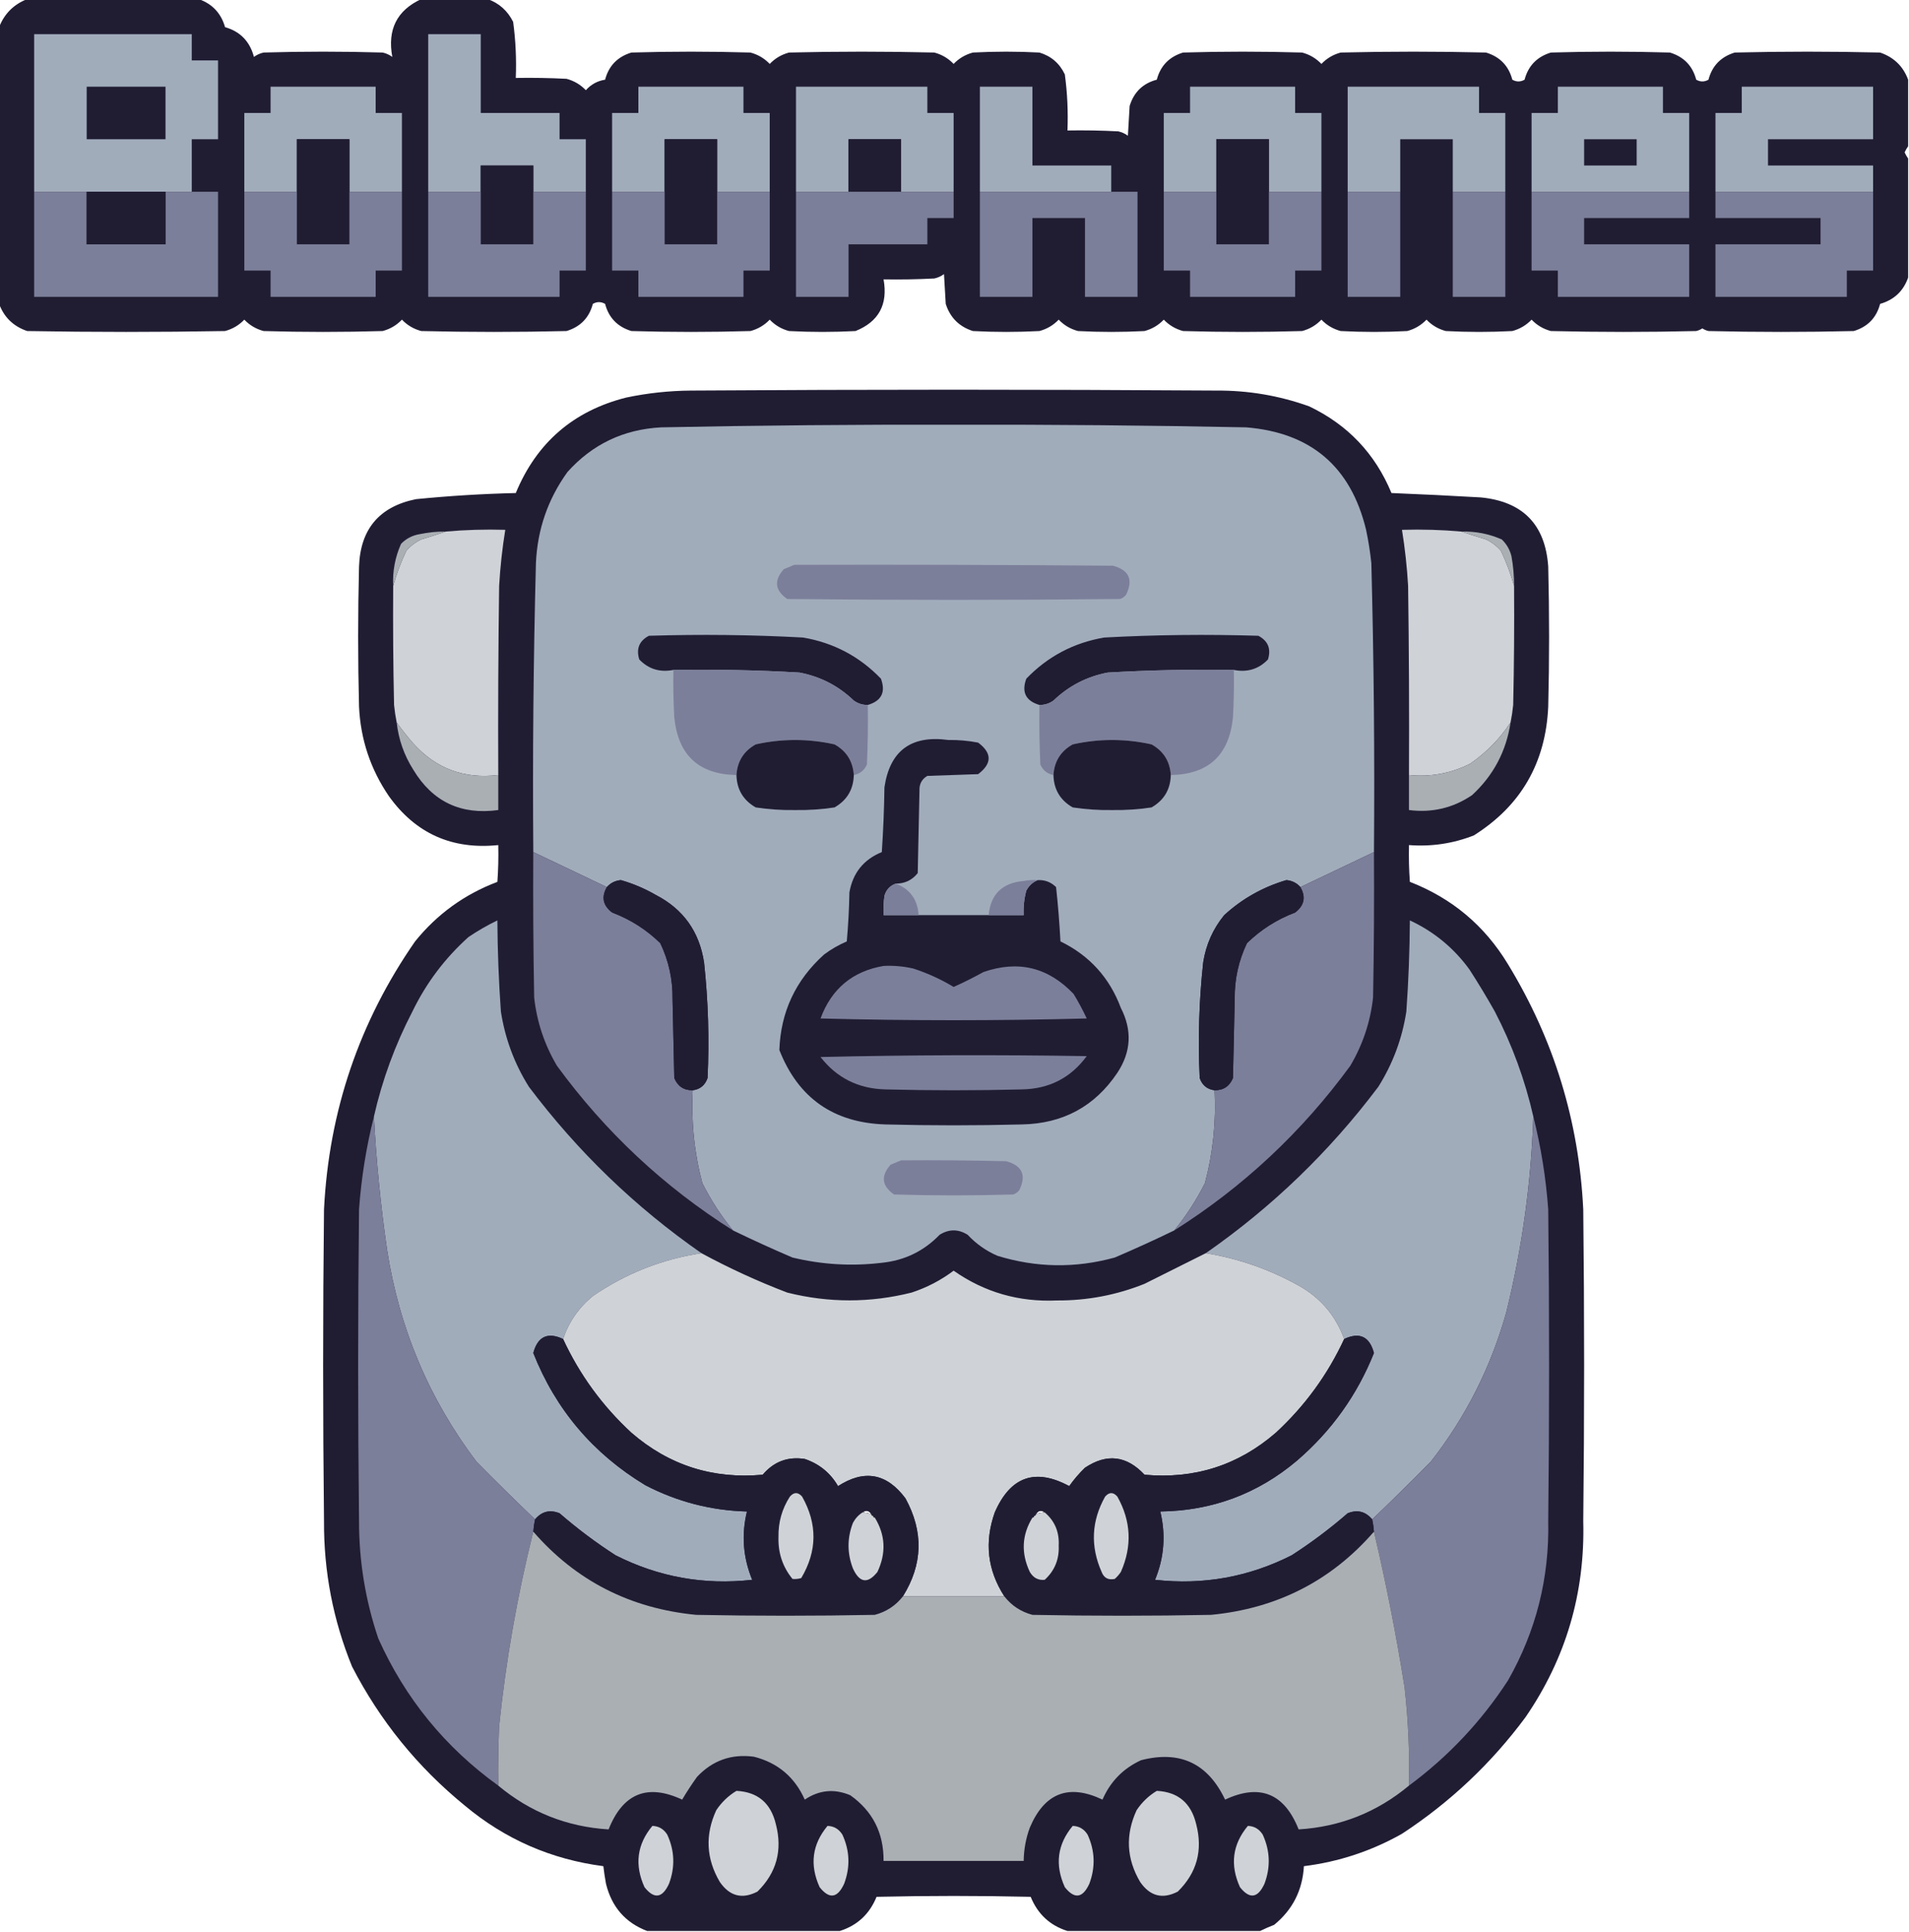 <?xml version="1.0"?>
<svg width="1090" height="1103" xmlns="http://www.w3.org/2000/svg" xmlns:svg="http://www.w3.org/2000/svg" clip-rule="evenodd" fill-rule="evenodd" version="1.1">
 <g class="layer">
  <title>Layer 1</title>
  <g id="svg_1">
   <path d="m15.5,-0.5c32.67,0 65.33,0 98,0c7.74,2.74 12.74,8.07 15,16c8.65,2.48 14.15,8.15 16.5,17c1.65,-1.22 3.48,-2.05 5.5,-2.5c22.67,-0.67 45.33,-0.67 68,0c2.02,0.45 3.85,1.28 5.5,2.5c-2.89,-15.56 2.61,-26.56 16.5,-33c12.67,0 25.33,0 38,0c6.5,2.33 11.34,6.66 14.5,13c1.43,10.59 1.93,21.26 1.5,32c9.67,-0.17 19.34,0 29,0.5c4.29,1.15 7.96,3.31 11,6.5c2.96,-3.31 6.63,-5.31 11,-6c2.08,-7.91 7.08,-13.08 15,-15.5c22.67,-0.67 45.33,-0.67 68,0c4.29,1.15 7.96,3.31 11,6.5c3.04,-3.19 6.71,-5.35 11,-6.5c27.67,-0.67 55.33,-0.67 83,0c4.29,1.15 7.96,3.31 11,6.5c3.04,-3.19 6.71,-5.35 11,-6.5c12.67,-0.67 25.33,-0.67 38,0c6.68,2.01 11.51,6.18 14.5,12.5c1.43,10.59 1.93,21.26 1.5,32c9.67,-0.17 19.34,0 29,0.5c2.02,0.45 3.85,1.28 5.5,2.5c0.33,-5.67 0.67,-11.33 1,-17c2.42,-7.92 7.59,-12.92 15.5,-15c2.08,-7.91 7.08,-13.08 15,-15.5c22.67,-0.67 45.33,-0.67 68,0c4.29,1.15 7.96,3.31 11,6.5c3.04,-3.19 6.71,-5.35 11,-6.5c27.67,-0.67 55.33,-0.67 83,0c7.92,2.42 12.92,7.59 15,15.5c2.33,1.33 4.67,1.33 7,0c2.08,-7.91 7.08,-13.08 15,-15.5c22.67,-0.67 45.33,-0.67 68,0c7.92,2.42 12.92,7.59 15,15.5c2.33,1.33 4.67,1.33 7,0c2.08,-7.91 7.08,-13.08 15,-15.5c27.67,-0.67 55.33,-0.67 83,0c7.85,2.69 13.18,7.85 16,15.5c0,12.67 0,25.33 0,38c-0.75,1.03 -1.42,2.2 -2,3.5c0.58,1.3 1.25,2.47 2,3.5c0,22.67 0,45.33 0,68c-2.74,7.74 -8.07,12.74 -16,15c-2.08,7.91 -7.08,13.08 -15,15.5c-27.67,0.67 -55.33,0.67 -83,0c-1.27,-0.31 -2.43,-0.81 -3.5,-1.5c-1.07,0.69 -2.23,1.19 -3.5,1.5c-27.67,0.67 -55.33,0.67 -83,0c-4.29,-1.15 -7.96,-3.31 -11,-6.5c-3.04,3.19 -6.71,5.35 -11,6.5c-12.67,0.67 -25.33,0.67 -38,0c-4.29,-1.15 -7.96,-3.31 -11,-6.5c-3.04,3.19 -6.71,5.35 -11,6.5c-12.67,0.67 -25.33,0.67 -38,0c-4.29,-1.15 -7.96,-3.31 -11,-6.5c-3.04,3.19 -6.71,5.35 -11,6.5c-22.67,0.67 -45.33,0.67 -68,0c-4.29,-1.15 -7.96,-3.31 -11,-6.5c-3.04,3.19 -6.71,5.35 -11,6.5c-12.67,0.67 -25.33,0.67 -38,0c-4.29,-1.15 -7.96,-3.31 -11,-6.5c-3.04,3.19 -6.71,5.35 -11,6.5c-12.67,0.67 -25.33,0.67 -38,0c-7.83,-2.5 -13,-7.67 -15.5,-15.5c-0.33,-5.67 -0.67,-11.33 -1,-17c-1.65,1.22 -3.48,2.05 -5.5,2.5c-9.66,0.5 -19.33,0.67 -29,0.5c2.59,14.33 -2.74,24.16 -16,29.5c-12.67,0.67 -25.33,0.67 -38,0c-4.29,-1.15 -7.96,-3.31 -11,-6.5c-3.04,3.19 -6.71,5.35 -11,6.5c-22.67,0.67 -45.33,0.67 -68,0c-7.92,-2.42 -12.92,-7.59 -15,-15.5c-2.33,-1.33 -4.67,-1.33 -7,0c-2.08,7.91 -7.08,13.08 -15,15.5c-27.67,0.67 -55.33,0.67 -83,0c-4.29,-1.15 -7.96,-3.31 -11,-6.5c-3.04,3.19 -6.71,5.35 -11,6.5c-22.67,0.67 -45.33,0.67 -68,0c-4.29,-1.15 -7.96,-3.31 -11,-6.5c-3.04,3.19 -6.71,5.35 -11,6.5c-37.67,0.67 -75.33,0.67 -113,0c-7.85,-2.69 -13.18,-7.85 -16,-15.5c0,-52.67 0,-105.33 0,-158c3,-7.67 8.33,-13 16,-16z" fill="#201d33" id="svg_2"/>
  </g>
  <g id="svg_3">
   <path d="m109.5,109.5c-5,0 -10,0 -15,0c-15,0 -30,0 -45,0c-10,0 -20,0 -30,0c0,-30 0,-60 0,-90c30,0 60,0 90,0c0,5 0,10 0,15c5,0 10,0 15,0c0,15 0,30 0,45c-5,0 -10,0 -15,0c0,10 0,20 0,30z" fill="#a1acbb" id="svg_4"/>
  </g>
  <g id="svg_5">
   <path d="m334.5,109.5c-10,0 -20,0 -30,0c0,-5 0,-10 0,-15c-10,0 -20,0 -30,0c0,5 0,10 0,15c-10,0 -20,0 -30,0c0,-30 0,-60 0,-90c10,0 20,0 30,0c0,15 0,30 0,45c15,0 30,0 45,0c0,5 0,10 0,15c5,0 10,0 15,0c0,10 0,20 0,30z" fill="#a1acbb" id="svg_6"/>
  </g>
  <g id="svg_7">
   <path d="m49.5,49.5c15,0 30,0 45,0c0,10 0,20 0,30c-15,0 -30,0 -45,0c0,-10 0,-20 0,-30z" fill="#201d33" id="svg_8"/>
  </g>
  <g id="svg_9">
   <path d="m229.5,109.5c-10,0 -20,0 -30,0c0,-10 0,-20 0,-30c-10,0 -20,0 -30,0c0,10 0,20 0,30c-10,0 -20,0 -30,0c0,-15 0,-30 0,-45c5,0 10,0 15,0c0,-5 0,-10 0,-15c20,0 40,0 60,0c0,5 0,10 0,15c5,0 10,0 15,0c0,15 0,30 0,45z" fill="#a1acbb" id="svg_10"/>
  </g>
  <g id="svg_11">
   <path d="m439.5,109.5c-10,0 -20,0 -30,0c0,-10 0,-20 0,-30c-10,0 -20,0 -30,0c0,10 0,20 0,30c-10,0 -20,0 -30,0c0,-15 0,-30 0,-45c5,0 10,0 15,0c0,-5 0,-10 0,-15c20,0 40,0 60,0c0,5 0,10 0,15c5,0 10,0 15,0c0,15 0,30 0,45z" fill="#a1acbb" id="svg_12"/>
  </g>
  <g id="svg_13">
   <path d="m544.5,109.5c-10,0 -20,0 -30,0c0,-10 0,-20 0,-30c-10,0 -20,0 -30,0c0,10 0,20 0,30c-10,0 -20,0 -30,0c0,-20 0,-40 0,-60c25,0 50,0 75,0c0,5 0,10 0,15c5,0 10,0 15,0c0,15 0,30 0,45z" fill="#a1acbb" id="svg_14"/>
  </g>
  <g id="svg_15">
   <path d="m634.5,109.5c-25,0 -50,0 -75,0c0,-20 0,-40 0,-60c10,0 20,0 30,0c0,15 0,30 0,45c15,0 30,0 45,0c0,5 0,10 0,15z" fill="#a1acbb" id="svg_16"/>
  </g>
  <g id="svg_17">
   <path d="m754.5,109.5c-10,0 -20,0 -30,0c0,-10 0,-20 0,-30c-10,0 -20,0 -30,0c0,10 0,20 0,30c-10,0 -20,0 -30,0c0,-15 0,-30 0,-45c5,0 10,0 15,0c0,-5 0,-10 0,-15c20,0 40,0 60,0c0,5 0,10 0,15c5,0 10,0 15,0c0,15 0,30 0,45z" fill="#a1acbb" id="svg_18"/>
  </g>
  <g id="svg_19">
   <path d="m859.5,109.5c-10,0 -20,0 -30,0c0,-10 0,-20 0,-30c-10,0 -20,0 -30,0c0,10 0,20 0,30c-10,0 -20,0 -30,0c0,-20 0,-40 0,-60c25,0 50,0 75,0c0,5 0,10 0,15c5,0 10,0 15,0c0,15 0,30 0,45z" fill="#a1acbb" id="svg_20"/>
  </g>
  <g id="svg_21">
   <path d="m964.5,109.5c-30,0 -60,0 -90,0c0,-15 0,-30 0,-45c5,0 10,0 15,0c0,-5 0,-10 0,-15c20,0 40,0 60,0c0,5 0,10 0,15c5,0 10,0 15,0c0,15 0,30 0,45z" fill="#a1acbb" id="svg_22"/>
  </g>
  <g id="svg_23">
   <path d="m1069.5,109.5c-30,0 -60,0 -90,0c0,-15 0,-30 0,-45c5,0 10,0 15,0c0,-5 0,-10 0,-15c25,0 50,0 75,0c0,10 0,20 0,30c-20,0 -40,0 -60,0c0,5 0,10 0,15c20,0 40,0 60,0c0,5 0,10 0,15z" fill="#a1acbb" id="svg_24"/>
  </g>
  <g id="svg_25">
   <path d="m199.5,109.5c0,10 0,20 0,30c-10,0 -20,0 -30,0c0,-10 0,-20 0,-30c0,-10 0,-20 0,-30c10,0 20,0 30,0c0,10 0,20 0,30z" fill="#201d33" id="svg_26"/>
  </g>
  <g id="svg_27">
   <path d="m409.5,109.5c0,10 0,20 0,30c-10,0 -20,0 -30,0c0,-10 0,-20 0,-30c0,-10 0,-20 0,-30c10,0 20,0 30,0c0,10 0,20 0,30z" fill="#201d33" id="svg_28"/>
  </g>
  <g id="svg_29">
   <path d="m514.5,109.5c-10,0 -20,0 -30,0c0,-10 0,-20 0,-30c10,0 20,0 30,0c0,10 0,20 0,30z" fill="#201d33" id="svg_30"/>
  </g>
  <g id="svg_31">
   <path d="m724.5,109.5c0,10 0,20 0,30c-10,0 -20,0 -30,0c0,-10 0,-20 0,-30c0,-10 0,-20 0,-30c10,0 20,0 30,0c0,10 0,20 0,30z" fill="#201d33" id="svg_32"/>
  </g>
  <g id="svg_33">
   <path d="m904.5,79.5c10,0 20,0 30,0c0,5 0,10 0,15c-10,0 -20,0 -30,0c0,-5 0,-10 0,-15z" fill="#201d33" id="svg_34"/>
  </g>
  <g id="svg_35">
   <path d="m304.5,109.5c0,10 0,20 0,30c-10,0 -20,0 -30,0c0,-10 0,-20 0,-30c0,-5 0,-10 0,-15c10,0 20,0 30,0c0,5 0,10 0,15z" fill="#201d33" id="svg_36"/>
  </g>
  <g id="svg_37">
   <path d="m19.5,109.5c10,0 20,0 30,0c0,10 0,20 0,30c15,0 30,0 45,0c0,-10 0,-20 0,-30c5,0 10,0 15,0c5,0 10,0 15,0c0,20 0,40 0,60c-35,0 -70,0 -105,0c0,-20 0,-40 0,-60z" fill="#7c7f9a" id="svg_38"/>
  </g>
  <g id="svg_39">
   <path d="m49.5,109.5c15,0 30,0 45,0c0,10 0,20 0,30c-15,0 -30,0 -45,0c0,-10 0,-20 0,-30z" fill="#201d33" id="svg_40"/>
  </g>
  <g id="svg_41">
   <path d="m139.5,109.5c10,0 20,0 30,0c0,10 0,20 0,30c10,0 20,0 30,0c0,-10 0,-20 0,-30c10,0 20,0 30,0c0,15 0,30 0,45c-5,0 -10,0 -15,0c0,5 0,10 0,15c-20,0 -40,0 -60,0c0,-5 0,-10 0,-15c-5,0 -10,0 -15,0c0,-15 0,-30 0,-45z" fill="#7c7f9a" id="svg_42"/>
  </g>
  <g id="svg_43">
   <path d="m244.5,109.5c10,0 20,0 30,0c0,10 0,20 0,30c10,0 20,0 30,0c0,-10 0,-20 0,-30c10,0 20,0 30,0c0,15 0,30 0,45c-5,0 -10,0 -15,0c0,5 0,10 0,15c-25,0 -50,0 -75,0c0,-20 0,-40 0,-60z" fill="#7c7f9a" id="svg_44"/>
  </g>
  <g id="svg_45">
   <path d="m349.5,109.5c10,0 20,0 30,0c0,10 0,20 0,30c10,0 20,0 30,0c0,-10 0,-20 0,-30c10,0 20,0 30,0c0,15 0,30 0,45c-5,0 -10,0 -15,0c0,5 0,10 0,15c-20,0 -40,0 -60,0c0,-5 0,-10 0,-15c-5,0 -10,0 -15,0c0,-15 0,-30 0,-45z" fill="#7c7f9a" id="svg_46"/>
  </g>
  <g id="svg_47">
   <path d="m454.5,109.5c10,0 20,0 30,0c10,0 20,0 30,0c10,0 20,0 30,0c0,5 0,10 0,15c-5,0 -10,0 -15,0c0,5 0,10 0,15c-15,0 -30,0 -45,0c0,10 0,20 0,30c-10,0 -20,0 -30,0c0,-20 0,-40 0,-60z" fill="#7c7f9a" id="svg_48"/>
  </g>
  <g id="svg_49">
   <path d="m559.5,109.5c25,0 50,0 75,0c5,0 10,0 15,0c0,20 0,40 0,60c-10,0 -20,0 -30,0c0,-15 0,-30 0,-45c-10,0 -20,0 -30,0c0,15 0,30 0,45c-10,0 -20,0 -30,0c0,-20 0,-40 0,-60z" fill="#7c7f9a" id="svg_50"/>
  </g>
  <g id="svg_51">
   <path d="m664.5,109.5c10,0 20,0 30,0c0,10 0,20 0,30c10,0 20,0 30,0c0,-10 0,-20 0,-30c10,0 20,0 30,0c0,15 0,30 0,45c-5,0 -10,0 -15,0c0,5 0,10 0,15c-20,0 -40,0 -60,0c0,-5 0,-10 0,-15c-5,0 -10,0 -15,0c0,-15 0,-30 0,-45z" fill="#7c7f9a" id="svg_52"/>
  </g>
  <g id="svg_53">
   <path d="m769.5,109.5c10,0 20,0 30,0c0,20 0,40 0,60c-10,0 -20,0 -30,0c0,-20 0,-40 0,-60z" fill="#7c7f9a" id="svg_54"/>
  </g>
  <g id="svg_55">
   <path d="m829.5,109.5c10,0 20,0 30,0c0,20 0,40 0,60c-10,0 -20,0 -30,0c0,-20 0,-40 0,-60z" fill="#7c7f9a" id="svg_56"/>
  </g>
  <g id="svg_57">
   <path d="m874.5,109.5c30,0 60,0 90,0c0,5 0,10 0,15c-20,0 -40,0 -60,0c0,5 0,10 0,15c20,0 40,0 60,0c0,10 0,20 0,30c-25,0 -50,0 -75,0c0,-5 0,-10 0,-15c-5,0 -10,0 -15,0c0,-15 0,-30 0,-45z" fill="#7c7f9a" id="svg_58"/>
  </g>
  <g id="svg_59">
   <path d="m979.5,109.5c30,0 60,0 90,0c0,15 0,30 0,45c-5,0 -10,0 -15,0c0,5 0,10 0,15c-25,0 -50,0 -75,0c0,-10 0,-20 0,-30c20,0 40,0 60,0c0,-5 0,-10 0,-15c-20,0 -40,0 -60,0c0,-5 0,-10 0,-15z" fill="#7c7f9a" id="svg_60"/>
  </g>
  <g id="svg_61">
   <path d="m719.5,1102.5c-36.67,0 -73.33,0 -110,0c-9.97,-3.13 -16.97,-9.63 -21,-19.5c-29.33,-0.67 -58.67,-0.67 -88,0c-4.03,9.87 -11.03,16.37 -21,19.5c-36.67,0 -73.33,0 -110,0c-12.42,-4.73 -20.25,-13.73 -23.5,-27c-0.61,-3.33 -1.11,-6.66 -1.5,-10c-29.76,-3.88 -56.09,-15.38 -79,-34.5c-27.06,-22.05 -48.56,-48.55 -64.5,-79.5c-10.82,-26.57 -16.15,-54.24 -16,-83c-0.67,-59.33 -0.67,-118.67 0,-178c2.81,-56.1 20.14,-107.1 52,-153c12.56,-15.56 28.23,-26.89 47,-34c0.5,-6.99 0.67,-13.99 0.5,-21c-26.38,2.72 -47.21,-6.61 -62.5,-28c-10.45,-15.35 -16.12,-32.35 -17,-51c-0.67,-26.67 -0.67,-53.33 0,-80c0.74,-21.4 11.57,-34.24 32.5,-38.5c18.94,-1.88 37.94,-3.05 57,-3.5c11.88,-28.72 32.88,-46.88 63,-54.5c12.2,-2.57 24.53,-3.9 37,-4c100,-0.67 200,-0.67 300,0c18.21,-0.13 35.88,2.87 53,9c22.01,10.51 37.67,27.01 47,49.5c17.01,0.68 34.01,1.52 51,2.5c24.01,2.34 36.85,15.51 38.5,39.5c0.67,26.67 0.67,53.33 0,80c-1.45,32.09 -15.62,56.59 -42.5,73.5c-11.9,4.65 -24.24,6.48 -37,5.5c-0.17,7.01 0,14.01 0.5,21c24.03,9.34 42.7,25 56,47c26.2,42.95 40.54,89.62 43,140c0.67,59.33 0.67,118.67 0,178c1.08,41.06 -9.92,78.39 -33,112c-19.55,26.36 -43.05,48.52 -70.5,66.5c-17.45,9.86 -36.11,16.03 -56,18.5c-0.79,13.75 -6.46,24.92 -17,33.5c-2.81,1.09 -5.48,2.26 -8,3.5zm-227,-239c1.95,-1.43 3.62,-1.1 5,1c-1.62,-0.54 -3.28,-0.87 -5,-1zm104,0c-1.72,0.13 -3.38,0.46 -5,1c1.38,-2.1 3.04,-2.43 5,-1z" fill="#201d33" id="svg_62"/>
  </g>
  <g id="svg_63">
   <path d="m784.5,486.5c-14,6.67 -28,13.33 -42,20c-2.1,-2.38 -4.77,-3.72 -8,-4c-13.42,3.96 -25.25,10.62 -35.5,20c-6.43,7.87 -10.43,16.87 -12,27c-2.38,21.94 -3.04,43.94 -2,66c1.41,4.11 4.24,6.45 8.5,7c0.91,17.97 -0.92,35.64 -5.5,53c-4.9,9.71 -10.74,18.71 -17.5,27c-11.22,5.44 -22.55,10.61 -34,15.5c-22.45,6.17 -44.78,5.84 -67,-1c-6.5,-2.83 -12.16,-6.83 -17,-12c-5.33,-3.33 -10.67,-3.33 -16,0c-9,9.33 -20,14.67 -33,16c-17.17,2.06 -34.17,1.06 -51,-3c-11.45,-4.89 -22.78,-10.06 -34,-15.5c-6.76,-8.29 -12.6,-17.29 -17.5,-27c-4.58,-17.36 -6.41,-35.03 -5.5,-53c4.26,-0.55 7.09,-2.89 8.5,-7c1.04,-22.06 0.38,-44.06 -2,-66c-2.69,-17.58 -11.86,-30.41 -27.5,-38.5c-6.34,-3.67 -13.01,-6.5 -20,-8.5c-3.23,0.28 -5.9,1.62 -8,4c-14,-6.67 -28,-13.33 -42,-20c-0.44,-55.02 0.06,-110.02 1.5,-165c0.85,-19.2 6.85,-36.54 18,-52c14.23,-15.87 32.07,-24.37 53.5,-25.5c55.65,-1.13 111.32,-1.63 167,-1.5c55.68,-0.13 111.35,0.37 167,1.5c36.99,2.99 59.82,22.49 68.5,58.5c1.33,6.28 2.33,12.62 3,19c1.44,54.98 1.94,109.98 1.5,165z" fill="#a1acbb" id="svg_64"/>
  </g>
  <g id="svg_65">
   <path d="m284.5,442.5c-19.39,2.37 -35.55,-3.63 -48.5,-18c-3.41,-3.9 -6.58,-7.9 -9.5,-12c-0.66,-3.29 -1.16,-6.62 -1.5,-10c-0.5,-22.66 -0.67,-45.33 -0.5,-68c1.88,-6.78 4.38,-13.45 7.5,-20c2.38,-2.77 5.22,-4.94 8.5,-6.5c4.81,-1.45 9.48,-2.95 14,-4.5c11.15,-1 22.49,-1.33 34,-1c-1.71,10.59 -2.88,21.26 -3.5,32c-0.5,36 -0.67,72 -0.5,108z" fill="#cfd2d7" id="svg_66"/>
  </g>
  <g id="svg_67">
   <path d="m834.5,303.5c4.52,1.55 9.19,3.05 14,4.5c3.28,1.56 6.12,3.73 8.5,6.5c3.13,6.55 5.63,13.22 7.5,20c0.17,22.67 0,45.34 -0.5,68c-0.34,3.38 -0.84,6.71 -1.5,10c-6.1,9.26 -13.76,17.1 -23,23.5c-11,5.57 -22.67,7.73 -35,6.5c0.17,-36 0,-72 -0.5,-108c-0.62,-10.74 -1.79,-21.41 -3.5,-32c11.51,-0.33 22.85,0 34,1z" fill="#cfd2d7" id="svg_68"/>
  </g>
  <g id="svg_69">
   <path d="m254.5,303.5c-4.52,1.55 -9.19,3.05 -14,4.5c-3.28,1.56 -6.12,3.73 -8.5,6.5c-3.12,6.55 -5.62,13.22 -7.5,20c-0.4,-8.39 1.1,-16.39 4.5,-24c2.88,-2.96 6.38,-4.8 10.5,-5.5c4.95,-1.05 9.95,-1.55 15,-1.5z" fill="#aaafb4" id="svg_70"/>
  </g>
  <g id="svg_71">
   <path d="m834.5,303.5c8.01,-0.22 15.68,1.28 23,4.5c2.73,2.63 4.56,5.79 5.5,9.5c1.03,5.62 1.53,11.29 1.5,17c-1.87,-6.78 -4.37,-13.45 -7.5,-20c-2.38,-2.77 -5.22,-4.94 -8.5,-6.5c-4.81,-1.45 -9.48,-2.95 -14,-4.5z" fill="#aaafb4" id="svg_72"/>
  </g>
  <g id="svg_73">
   <path d="m453.5,322.5c60.67,-0.17 121.33,0 182,0.5c9.16,2.48 11.66,7.98 7.5,16.5c-0.9,1.2 -2.07,2.04 -3.5,2.5c-63.33,0.67 -126.67,0.67 -190,0c-7.04,-4.89 -7.71,-10.56 -2,-17c2.11,-0.85 4.11,-1.68 6,-2.5z" fill="#7c7f9a" id="svg_74"/>
  </g>
  <g id="svg_75">
   <path d="m495.5,402.5c-2.93,0.04 -5.59,-0.79 -8,-2.5c-8.74,-8.4 -19.07,-13.73 -31,-16c-23.97,-1.4 -47.97,-1.9 -72,-1.5c-7.73,1.51 -14.23,-0.49 -19.5,-6c-1.86,-6.08 -0.02,-10.58 5.5,-13.5c29.36,-0.91 58.69,-0.58 88,1c17.46,2.98 32.29,10.81 44.5,23.5c2.83,7.68 0.33,12.68 -7.5,15z" fill="#201d33" id="svg_76"/>
  </g>
  <g id="svg_77">
   <path d="m704.5,382.5c-24.03,-0.4 -48.03,0.1 -72,1.5c-11.93,2.27 -22.26,7.6 -31,16c-2.41,1.71 -5.08,2.54 -8,2.5c-7.83,-2.32 -10.33,-7.32 -7.5,-15c12.21,-12.69 27.04,-20.52 44.5,-23.5c29.31,-1.58 58.64,-1.91 88,-1c5.52,2.92 7.36,7.42 5.5,13.5c-5.27,5.51 -11.77,7.51 -19.5,6z" fill="#201d33" id="svg_78"/>
  </g>
  <g id="svg_79">
   <path d="m384.5,382.5c24.03,-0.4 48.03,0.1 72,1.5c11.93,2.27 22.26,7.6 31,16c2.41,1.71 5.07,2.54 8,2.5c0.17,11.34 0,22.67 -0.5,34c-1.48,3.32 -3.98,5.32 -7.5,6c-0.5,-7.83 -4.16,-13.66 -11,-17.5c-15,-3.33 -30,-3.33 -45,0c-6.84,3.84 -10.5,9.67 -11,17.5c-21.54,-0.36 -33.37,-11.36 -35.5,-33c-0.5,-8.99 -0.67,-17.99 -0.5,-27z" fill="#7c7f9a" id="svg_80"/>
  </g>
  <g id="svg_81">
   <path d="m704.5,382.5c0.17,9.01 0,18.01 -0.5,27c-2.13,21.64 -13.96,32.64 -35.5,33c-0.5,-7.83 -4.16,-13.66 -11,-17.5c-15,-3.33 -30,-3.33 -45,0c-6.84,3.84 -10.5,9.67 -11,17.5c-3.52,-0.68 -6.02,-2.68 -7.5,-6c-0.5,-11.33 -0.67,-22.66 -0.5,-34c2.92,0.04 5.59,-0.79 8,-2.5c8.74,-8.4 19.07,-13.73 31,-16c23.97,-1.4 47.97,-1.9 72,-1.5z" fill="#7c7f9a" id="svg_82"/>
  </g>
  <g id="svg_83">
   <path d="m226.5,412.5c2.92,4.1 6.09,8.1 9.5,12c12.95,14.37 29.11,20.37 48.5,18c0,6.67 0,13.33 0,20c-21.32,2.92 -37.49,-4.75 -48.5,-23c-5.26,-8.28 -8.43,-17.28 -9.5,-27z" fill="#aaafb4" id="svg_84"/>
  </g>
  <g id="svg_85">
   <path d="m862.5,412.5c-2.47,16.44 -9.8,30.27 -22,41.5c-10.84,7.34 -22.84,10.17 -36,8.5c0,-6.67 0,-13.33 0,-20c12.33,1.23 24,-0.93 35,-6.5c9.24,-6.4 16.9,-14.24 23,-23.5z" fill="#aaafb4" id="svg_86"/>
  </g>
  <g id="svg_87">
   <path d="m487.5,442.5c-0.2,8.24 -3.87,14.4 -11,18.5c-7.43,1.12 -14.93,1.62 -22.5,1.5c-7.57,0.12 -15.07,-0.38 -22.5,-1.5c-7.13,-4.1 -10.8,-10.26 -11,-18.5c0.5,-7.83 4.16,-13.66 11,-17.5c15,-3.33 30,-3.33 45,0c6.84,3.84 10.5,9.67 11,17.5z" fill="#201d33" id="svg_88"/>
  </g>
  <g id="svg_89">
   <path d="m511.5,504.5c-3.35,1.18 -5.51,3.51 -6.5,7c-0.5,3.65 -0.67,7.32 -0.5,11c6.67,0 13.33,0 20,0c13.33,0 26.67,0 40,0c6.67,0 13.33,0 20,0c-0.23,-4.75 0.27,-9.41 1.5,-14c1.49,-2.81 3.66,-4.81 6.5,-6c4.09,-0.21 7.59,1.13 10.5,4c1.12,10.25 1.95,20.59 2.5,31c16.54,8.04 28.04,20.71 34.5,38c6.53,12.73 5.87,25.07 -2,37c-12.91,19.22 -31.08,29.05 -54.5,29.5c-26,0.67 -52,0.67 -78,0c-29.59,-0.95 -49.76,-15.11 -60.5,-42.5c0.76,-21.69 9.26,-39.85 25.5,-54.5c4.01,-3 8.34,-5.5 13,-7.5c0.83,-9.32 1.33,-18.65 1.5,-28c1.95,-11.11 8.12,-18.78 18.5,-23c0.83,-12.32 1.33,-24.65 1.5,-37c3.09,-20.89 15.26,-29.89 36.5,-27c5.75,-0.09 11.41,0.41 17,1.5c7.99,5.95 7.99,11.95 0,18c-9.67,0.33 -19.33,0.67 -29,1c-3.18,1.85 -4.68,4.68 -4.5,8.5c-0.33,15.67 -0.67,31.33 -1,47c-3.19,4.01 -7.36,6.01 -12.5,6z" fill="#201d33" id="svg_90"/>
  </g>
  <g id="svg_91">
   <path d="m668.5,442.5c-0.2,8.24 -3.87,14.4 -11,18.5c-7.43,1.12 -14.93,1.62 -22.5,1.5c-7.57,0.12 -15.07,-0.38 -22.5,-1.5c-7.13,-4.1 -10.8,-10.26 -11,-18.5c0.5,-7.83 4.16,-13.66 11,-17.5c15,-3.33 30,-3.33 45,0c6.84,3.84 10.5,9.67 11,17.5z" fill="#201d33" id="svg_92"/>
  </g>
  <g id="svg_93">
   <path d="m304.5,486.5c14,6.67 28,13.33 42,20c-3.25,5.66 -2.25,10.5 3,14.5c10.44,3.96 19.6,9.79 27.5,17.5c4.82,10.08 7.16,20.75 7,32c0.33,15 0.67,30 1,45c1.93,4.71 5.43,7.04 10.5,7c-0.91,17.97 0.92,35.64 5.5,53c4.9,9.71 10.74,18.71 17.5,27c-39.37,-24.86 -72.87,-56.2 -100.5,-94c-7.13,-12.07 -11.47,-25.07 -13,-39c-0.5,-27.66 -0.67,-55.33 -0.5,-83z" fill="#7c7f9a" id="svg_94"/>
  </g>
  <g id="svg_95">
   <path d="m784.5,486.5c0.17,27.67 0,55.34 -0.5,83c-1.53,13.93 -5.87,26.93 -13,39c-27.63,37.8 -61.13,69.14 -100.5,94c6.76,-8.29 12.6,-17.29 17.5,-27c4.58,-17.36 6.41,-35.03 5.5,-53c5.07,0.04 8.57,-2.29 10.5,-7c0.33,-15 0.67,-30 1,-45c-0.16,-11.25 2.18,-21.92 7,-32c7.9,-7.71 17.06,-13.54 27.5,-17.5c5.25,-4 6.25,-8.84 3,-14.5c14,-6.67 28,-13.33 42,-20z" fill="#7c7f9a" id="svg_96"/>
  </g>
  <g id="svg_97">
   <path d="m395.5,622.5c-5.07,0.04 -8.57,-2.29 -10.5,-7c-0.33,-15 -0.67,-30 -1,-45c0.16,-11.25 -2.18,-21.92 -7,-32c-7.9,-7.71 -17.06,-13.54 -27.5,-17.5c-5.25,-4 -6.25,-8.84 -3,-14.5c2.1,-2.38 4.77,-3.72 8,-4c6.99,2 13.66,4.83 20,8.5c15.64,8.09 24.81,20.92 27.5,38.5c2.38,21.94 3.04,43.94 2,66c-1.41,4.11 -4.24,6.45 -8.5,7z" fill="#201d33" id="svg_98"/>
  </g>
  <g id="svg_99">
   <path d="m592.5,502.5c-2.84,1.19 -5.01,3.19 -6.5,6c-1.23,4.59 -1.73,9.25 -1.5,14c-6.67,0 -13.33,0 -20,0c1.13,-11.96 7.8,-18.46 20,-19.5c2.65,-0.5 5.31,-0.66 8,-0.5z" fill="#7c7f9a" id="svg_100"/>
  </g>
  <g id="svg_101">
   <path d="m742.5,506.5c3.25,5.66 2.25,10.5 -3,14.5c-10.44,3.96 -19.6,9.79 -27.5,17.5c-4.82,10.08 -7.16,20.75 -7,32c-0.33,15 -0.67,30 -1,45c-1.93,4.71 -5.43,7.04 -10.5,7c-4.26,-0.55 -7.09,-2.89 -8.5,-7c-1.04,-22.06 -0.38,-44.06 2,-66c1.57,-10.13 5.57,-19.13 12,-27c10.25,-9.38 22.08,-16.04 35.5,-20c3.23,0.28 5.9,1.62 8,4z" fill="#201d33" id="svg_102"/>
  </g>
  <g id="svg_103">
   <path d="m511.5,504.5c8.13,3.15 12.47,9.15 13,18c-6.67,0 -13.33,0 -20,0c-0.17,-3.68 0,-7.35 0.5,-11c0.99,-3.49 3.15,-5.82 6.5,-7z" fill="#7c7f9a" id="svg_104"/>
  </g>
  <g id="svg_105">
   <path d="m400.5,715.5c-22.57,3.45 -43.24,11.62 -62,24.5c-8.03,6.57 -13.7,14.74 -17,24.5c-8.8,-4.1 -14.47,-1.43 -17,8c12.81,32.32 34.14,57.48 64,75.5c18.15,9.43 37.48,14.43 58,15c-3.23,13.32 -2.23,26.32 3,39c-27.44,3.09 -53.44,-1.57 -78,-14c-11.23,-7.23 -21.9,-15.23 -32,-24c-5.51,-2.22 -10.18,-1.05 -14,3.5c-11.27,-10.77 -22.44,-21.77 -33.5,-33c-27.09,-35.87 -44.09,-76.21 -51,-121c-3.67,-25.22 -6.17,-50.55 -7.5,-76c4.76,-20.95 12.09,-40.95 22,-60c7.87,-16.24 18.54,-30.4 32,-42.5c5.25,-3.55 10.75,-6.71 16.5,-9.5c0.1,17.37 0.77,34.7 2,52c2.38,15.46 7.71,29.79 16,43c27.86,37.02 60.69,68.69 98.5,95z" fill="#a1acbb" id="svg_106"/>
  </g>
  <g id="svg_107">
   <path d="m853.5,577.5c9.9,19.05 17.24,39.05 22,60c-1.24,37.89 -6.4,75.22 -15.5,112c-8.81,31.29 -23.14,59.63 -43,85c-11.06,11.23 -22.23,22.23 -33.5,33c-3.82,-4.55 -8.49,-5.72 -14,-3.5c-10.1,8.77 -20.77,16.77 -32,24c-24.56,12.43 -50.56,17.09 -78,14c5.23,-12.68 6.23,-25.68 3,-39c29.58,-0.41 55.58,-10.08 78,-29c19.72,-16.96 34.39,-37.46 44,-61.5c-2.53,-9.43 -8.2,-12.1 -17,-8c-4.86,-13.36 -13.52,-23.53 -26,-30.5c-16.61,-9.26 -34.27,-15.42 -53,-18.5c37.81,-26.31 70.64,-57.98 98.5,-95c8.29,-13.21 13.63,-27.54 16,-43c1.23,-17.3 1.9,-34.63 2,-52c13.76,6.43 25.1,15.76 34,28c5.11,7.9 9.94,15.9 14.5,24z" fill="#a1acbb" id="svg_108"/>
  </g>
  <g id="svg_109">
   <path d="m504.5,551.5c5.75,-0.29 11.41,0.21 17,1.5c8.17,2.66 15.84,6.16 23,10.5c5.76,-2.57 11.42,-5.41 17,-8.5c19.86,-6.9 37.02,-2.73 51.5,12.5c2.77,4.54 5.27,9.21 7.5,14c-50.67,1.33 -101.33,1.33 -152,0c6.28,-16.96 18.28,-26.96 36,-30z" fill="#7c7f9a" id="svg_110"/>
  </g>
  <g id="svg_111">
   <path d="m468.5,603.5c50.5,-1.16 101.16,-1.33 152,-0.5c-9.1,12.38 -21.43,18.72 -37,19c-26,0.67 -52,0.67 -78,0c-15.4,-0.39 -27.73,-6.56 -37,-18.5z" fill="#7c7f9a" id="svg_112"/>
  </g>
  <g id="svg_113">
   <path d="m213.5,637.5c1.33,25.45 3.83,50.78 7.5,76c6.91,44.79 23.91,85.13 51,121c11.06,11.23 22.23,22.23 33.5,33c-0.49,2.31 -0.83,4.64 -1,7c-9.13,36.51 -15.63,73.51 -19.5,111c-0.5,11.33 -0.67,22.66 -0.5,34c-30.36,-21.86 -53.19,-49.86 -68.5,-84c-7.34,-21.71 -11.01,-44.04 -11,-67c-0.67,-59.33 -0.67,-118.67 0,-178c1.31,-18.05 4.15,-35.72 8.5,-53z" fill="#7c7f9a" id="svg_114"/>
  </g>
  <g id="svg_115">
   <path d="m875.5,637.5c4.35,17.28 7.19,34.95 8.5,53c0.67,59.33 0.67,118.67 0,178c0.7,32.53 -6.97,62.87 -23,91c-15.23,23.39 -34.06,43.39 -56.5,60c0.4,-18.72 -0.43,-37.39 -2.5,-56c-4.75,-29.92 -10.58,-59.59 -17.5,-89c-0.17,-2.36 -0.51,-4.69 -1,-7c11.27,-10.77 22.44,-21.77 33.5,-33c19.86,-25.37 34.19,-53.71 43,-85c9.1,-36.78 14.26,-74.11 15.5,-112z" fill="#7c7f9a" id="svg_116"/>
  </g>
  <g id="svg_117">
   <path d="m514.5,662.5c20,-0.17 40,0 60,0.5c9.16,2.48 11.66,7.98 7.5,16.5c-0.9,1.2 -2.07,2.03 -3.5,2.5c-22.67,0.67 -45.33,0.67 -68,0c-7.04,-4.89 -7.71,-10.55 -2,-17c2.11,-0.85 4.11,-1.68 6,-2.5z" fill="#7c7f9a" id="svg_118"/>
  </g>
  <g id="svg_119">
   <path d="m400.5,715.5c15.77,8.55 32.11,16.05 49,22.5c23.67,5.93 47.34,5.93 71,0c8.76,-2.88 16.76,-7.05 24,-12.5c17.58,12.32 37.25,17.99 59,17c17.31,0.09 33.98,-3.08 50,-9.5c11.75,-5.87 23.42,-11.71 35,-17.5c18.73,3.08 36.39,9.24 53,18.5c12.48,6.97 21.14,17.14 26,30.5c-9.44,20.37 -22.44,38.21 -39,53.5c-21.46,18.6 -46.46,26.6 -75,24c-10.23,-10.96 -21.56,-12.29 -34,-4c-3.37,3.26 -6.37,6.76 -9,10.5c-19.4,-10.47 -33.57,-5.47 -42.5,15c-6.04,16.98 -4.21,32.98 5.5,48c-9.33,0 -18.67,0 -28,0c-0.67,0 -1.33,0 -2,0c-9.33,0 -18.67,0 -28,0c11.43,-18.3 11.93,-36.97 1.5,-56c-10.69,-14.35 -23.52,-16.68 -38.5,-7c-4.37,-7.53 -10.7,-12.7 -19,-15.5c-9.68,-1.5 -17.68,1.5 -24,9c-28.54,2.6 -53.54,-5.4 -75,-24c-16.56,-15.29 -29.56,-33.13 -39,-53.5c3.3,-9.76 8.97,-17.93 17,-24.5c18.76,-12.88 39.43,-21.05 62,-24.5z" fill="#cfd3d7" id="svg_120"/>
  </g>
  <g id="svg_121">
   <path d="m321.5,764.5c9.44,20.37 22.44,38.21 39,53.5c21.46,18.6 46.46,26.6 75,24c6.32,-7.5 14.32,-10.5 24,-9c8.3,2.8 14.63,7.97 19,15.5c14.98,-9.68 27.81,-7.35 38.5,7c10.43,19.03 9.93,37.7 -1.5,56c-4.09,5.24 -9.43,8.74 -16,10.5c-34,0.67 -68,0.67 -102,0c-37.64,-3.62 -68.64,-19.46 -93,-47.5c0.17,-2.36 0.51,-4.69 1,-7c3.82,-4.55 8.49,-5.72 14,-3.5c10.1,8.77 20.77,16.77 32,24c24.56,12.43 50.56,17.09 78,14c-5.23,-12.68 -6.23,-25.68 -3,-39c-20.52,-0.57 -39.85,-5.57 -58,-15c-29.86,-18.02 -51.19,-43.18 -64,-75.5c2.53,-9.43 8.2,-12.1 17,-8zm171,99c1.95,-1.43 3.62,-1.1 5,1c-1.62,-0.54 -3.28,-0.87 -5,-1z" fill="#201d33" id="svg_122"/>
  </g>
  <g id="svg_123">
   <path d="m783.5,867.5c0.49,2.31 0.83,4.64 1,7c-24.36,28.04 -55.36,43.88 -93,47.5c-34,0.67 -68,0.67 -102,0c-6.57,-1.76 -11.91,-5.26 -16,-10.5c-9.71,-15.02 -11.54,-31.02 -5.5,-48c8.93,-20.47 23.1,-25.47 42.5,-15c2.63,-3.74 5.63,-7.24 9,-10.5c12.44,-8.29 23.77,-6.96 34,4c28.54,2.6 53.54,-5.4 75,-24c16.56,-15.29 29.56,-33.13 39,-53.5c8.8,-4.1 14.47,-1.43 17,8c-9.61,24.04 -24.28,44.54 -44,61.5c-22.42,18.92 -48.42,28.59 -78,29c3.23,13.32 2.23,26.32 -3,39c27.44,3.09 53.44,-1.57 78,-14c11.23,-7.23 21.9,-15.23 32,-24c5.51,-2.22 10.18,-1.05 14,3.5zm-187,-4c-1.72,0.13 -3.38,0.46 -5,1c1.38,-2.1 3.04,-2.43 5,-1z" fill="#201d33" id="svg_124"/>
  </g>
  <g id="svg_125">
   <path d="m452.5,901.5c-5.62,-6.86 -8.29,-14.86 -8,-24c-0.16,-8.36 2.01,-16.03 6.5,-23c2.33,-2.67 4.67,-2.67 7,0c8.8,15.62 8.63,31.12 -0.5,46.5c-1.63,0.49 -3.3,0.66 -5,0.5z" fill="#cfd3d7" id="svg_126"/>
  </g>
  <g id="svg_127">
   <path d="m636.5,901.5c-3.68,0.77 -6.18,-0.56 -7.5,-4c-6.5,-14.72 -5.83,-29.05 2,-43c2.33,-2.67 4.67,-2.67 7,0c7.83,13.95 8.5,28.28 2,43c-1.03,1.53 -2.2,2.86 -3.5,4z" fill="#cfd3d7" id="svg_128"/>
  </g>
  <g id="svg_129">
   <path d="m492.5,863.5c1.72,0.13 3.38,0.46 5,1c0,0.67 0.33,1 1,1c0,0.67 0.33,1 1,1c6.07,9.88 6.57,20.22 1.5,31c-5.54,6.96 -10.2,6.29 -14,-2c-3.33,-8.67 -3.33,-17.33 0,-26c1.33,-2.5 3.16,-4.5 5.5,-6z" fill="#cfd3d7" id="svg_130"/>
  </g>
  <g id="svg_131">
   <path d="m596.5,863.5c5.75,4.89 8.42,11.22 8,19c0.35,7.8 -2.32,14.3 -8,19.5c-3.66,0.39 -6.5,-1.11 -8.5,-4.5c-5.07,-10.78 -4.57,-21.12 1.5,-31c0.67,0 1,-0.33 1,-1c0.67,0 1,-0.33 1,-1c1.62,-0.54 3.28,-0.87 5,-1z" fill="#cfd3d7" id="svg_132"/>
  </g>
  <g id="svg_133">
   <path d="m304.5,874.5c24.36,28.04 55.36,43.88 93,47.5c34,0.67 68,0.67 102,0c6.57,-1.76 11.91,-5.26 16,-10.5c39.33,0 48.67,0 58,0c4.09,5.24 9.43,8.74 16,10.5c34,0.67 68,0.67 102,0c37.64,-3.62 68.64,-19.46 93,-47.5c6.92,29.41 12.75,59.08 17.5,89c2.07,18.61 2.9,37.28 2.5,56c-18.25,15.2 -39.25,23.53 -63,25c-8.17,-20.6 -22.17,-26.27 -42,-17c-9.83,-20.75 -25.83,-28.25 -48,-22.5c-10.2,4.7 -17.53,12.2 -22,22.5c-19.27,-9.18 -33.1,-3.85 -41.5,16c-2.25,6.13 -3.41,12.47 -3.5,19c-26.67,0 -53.33,0 -80,0c0.12,-15.94 -6.22,-28.44 -19,-37.5c-9.14,-3.85 -17.81,-3.02 -26,2.5c-5.72,-12.86 -15.38,-21.02 -29,-24.5c-12.83,-1.72 -23.66,2.11 -32.5,11.5c-3.03,4.2 -5.86,8.53 -8.5,13c-19.83,-9.27 -33.83,-3.6 -42,17c-23.75,-1.47 -44.75,-9.8 -63,-25c-0.17,-11.34 0,-22.67 0.5,-34c3.87,-37.49 10.37,-74.49 19.5,-111z" fill="#aaafb4" id="svg_134" transform="matrix(1 0 0 1 0 0)"/>
  </g>
  <g id="svg_135">
   <path d="m420.5,1022.5c12.12,0.61 19.62,6.94 22.5,19c3.89,14.94 0.39,27.78 -10.5,38.5c-8.7,4.51 -15.87,2.68 -21.5,-5.5c-7.83,-13.28 -8.5,-26.94 -2,-41c3.07,-4.57 6.9,-8.24 11.5,-11z" fill="#cfd3d7" id="svg_136"/>
  </g>
  <g id="svg_137">
   <path d="m660.5,1022.5c12.12,0.61 19.62,6.94 22.5,19c3.89,14.94 0.39,27.78 -10.5,38.5c-8.7,4.51 -15.87,2.68 -21.5,-5.5c-7.83,-13.28 -8.5,-26.94 -2,-41c3.07,-4.57 6.9,-8.24 11.5,-11z" fill="#cfd3d7" id="svg_138"/>
  </g>
  <g id="svg_139">
   <path d="m372.5,1042.5c3.65,0.12 6.48,1.79 8.5,5c4.21,9.19 4.54,18.52 1,28c-3.8,8.29 -8.46,8.96 -14,2c-5.8,-12.76 -4.3,-24.43 4.5,-35z" fill="#cfd3d7" id="svg_140"/>
  </g>
  <g id="svg_141">
   <path d="m472.5,1042.5c3.65,0.12 6.48,1.79 8.5,5c4.21,9.19 4.54,18.52 1,28c-3.8,8.29 -8.46,8.96 -14,2c-5.8,-12.76 -4.3,-24.43 4.5,-35z" fill="#cfd3d7" id="svg_142"/>
  </g>
  <g id="svg_143">
   <path d="m612.5,1042.5c3.65,0.12 6.48,1.79 8.5,5c4.21,9.19 4.54,18.52 1,28c-3.79,8.29 -8.46,8.96 -14,2c-5.8,-12.76 -4.3,-24.43 4.5,-35z" fill="#cfd3d7" id="svg_144"/>
  </g>
  <g id="svg_145">
   <path d="m712.5,1042.5c3.65,0.12 6.48,1.79 8.5,5c4.21,9.19 4.54,18.52 1,28c-3.79,8.29 -8.46,8.96 -14,2c-5.8,-12.76 -4.3,-24.43 4.5,-35z" fill="#cfd3d7" id="svg_146"/>
  </g>
 </g>
</svg>